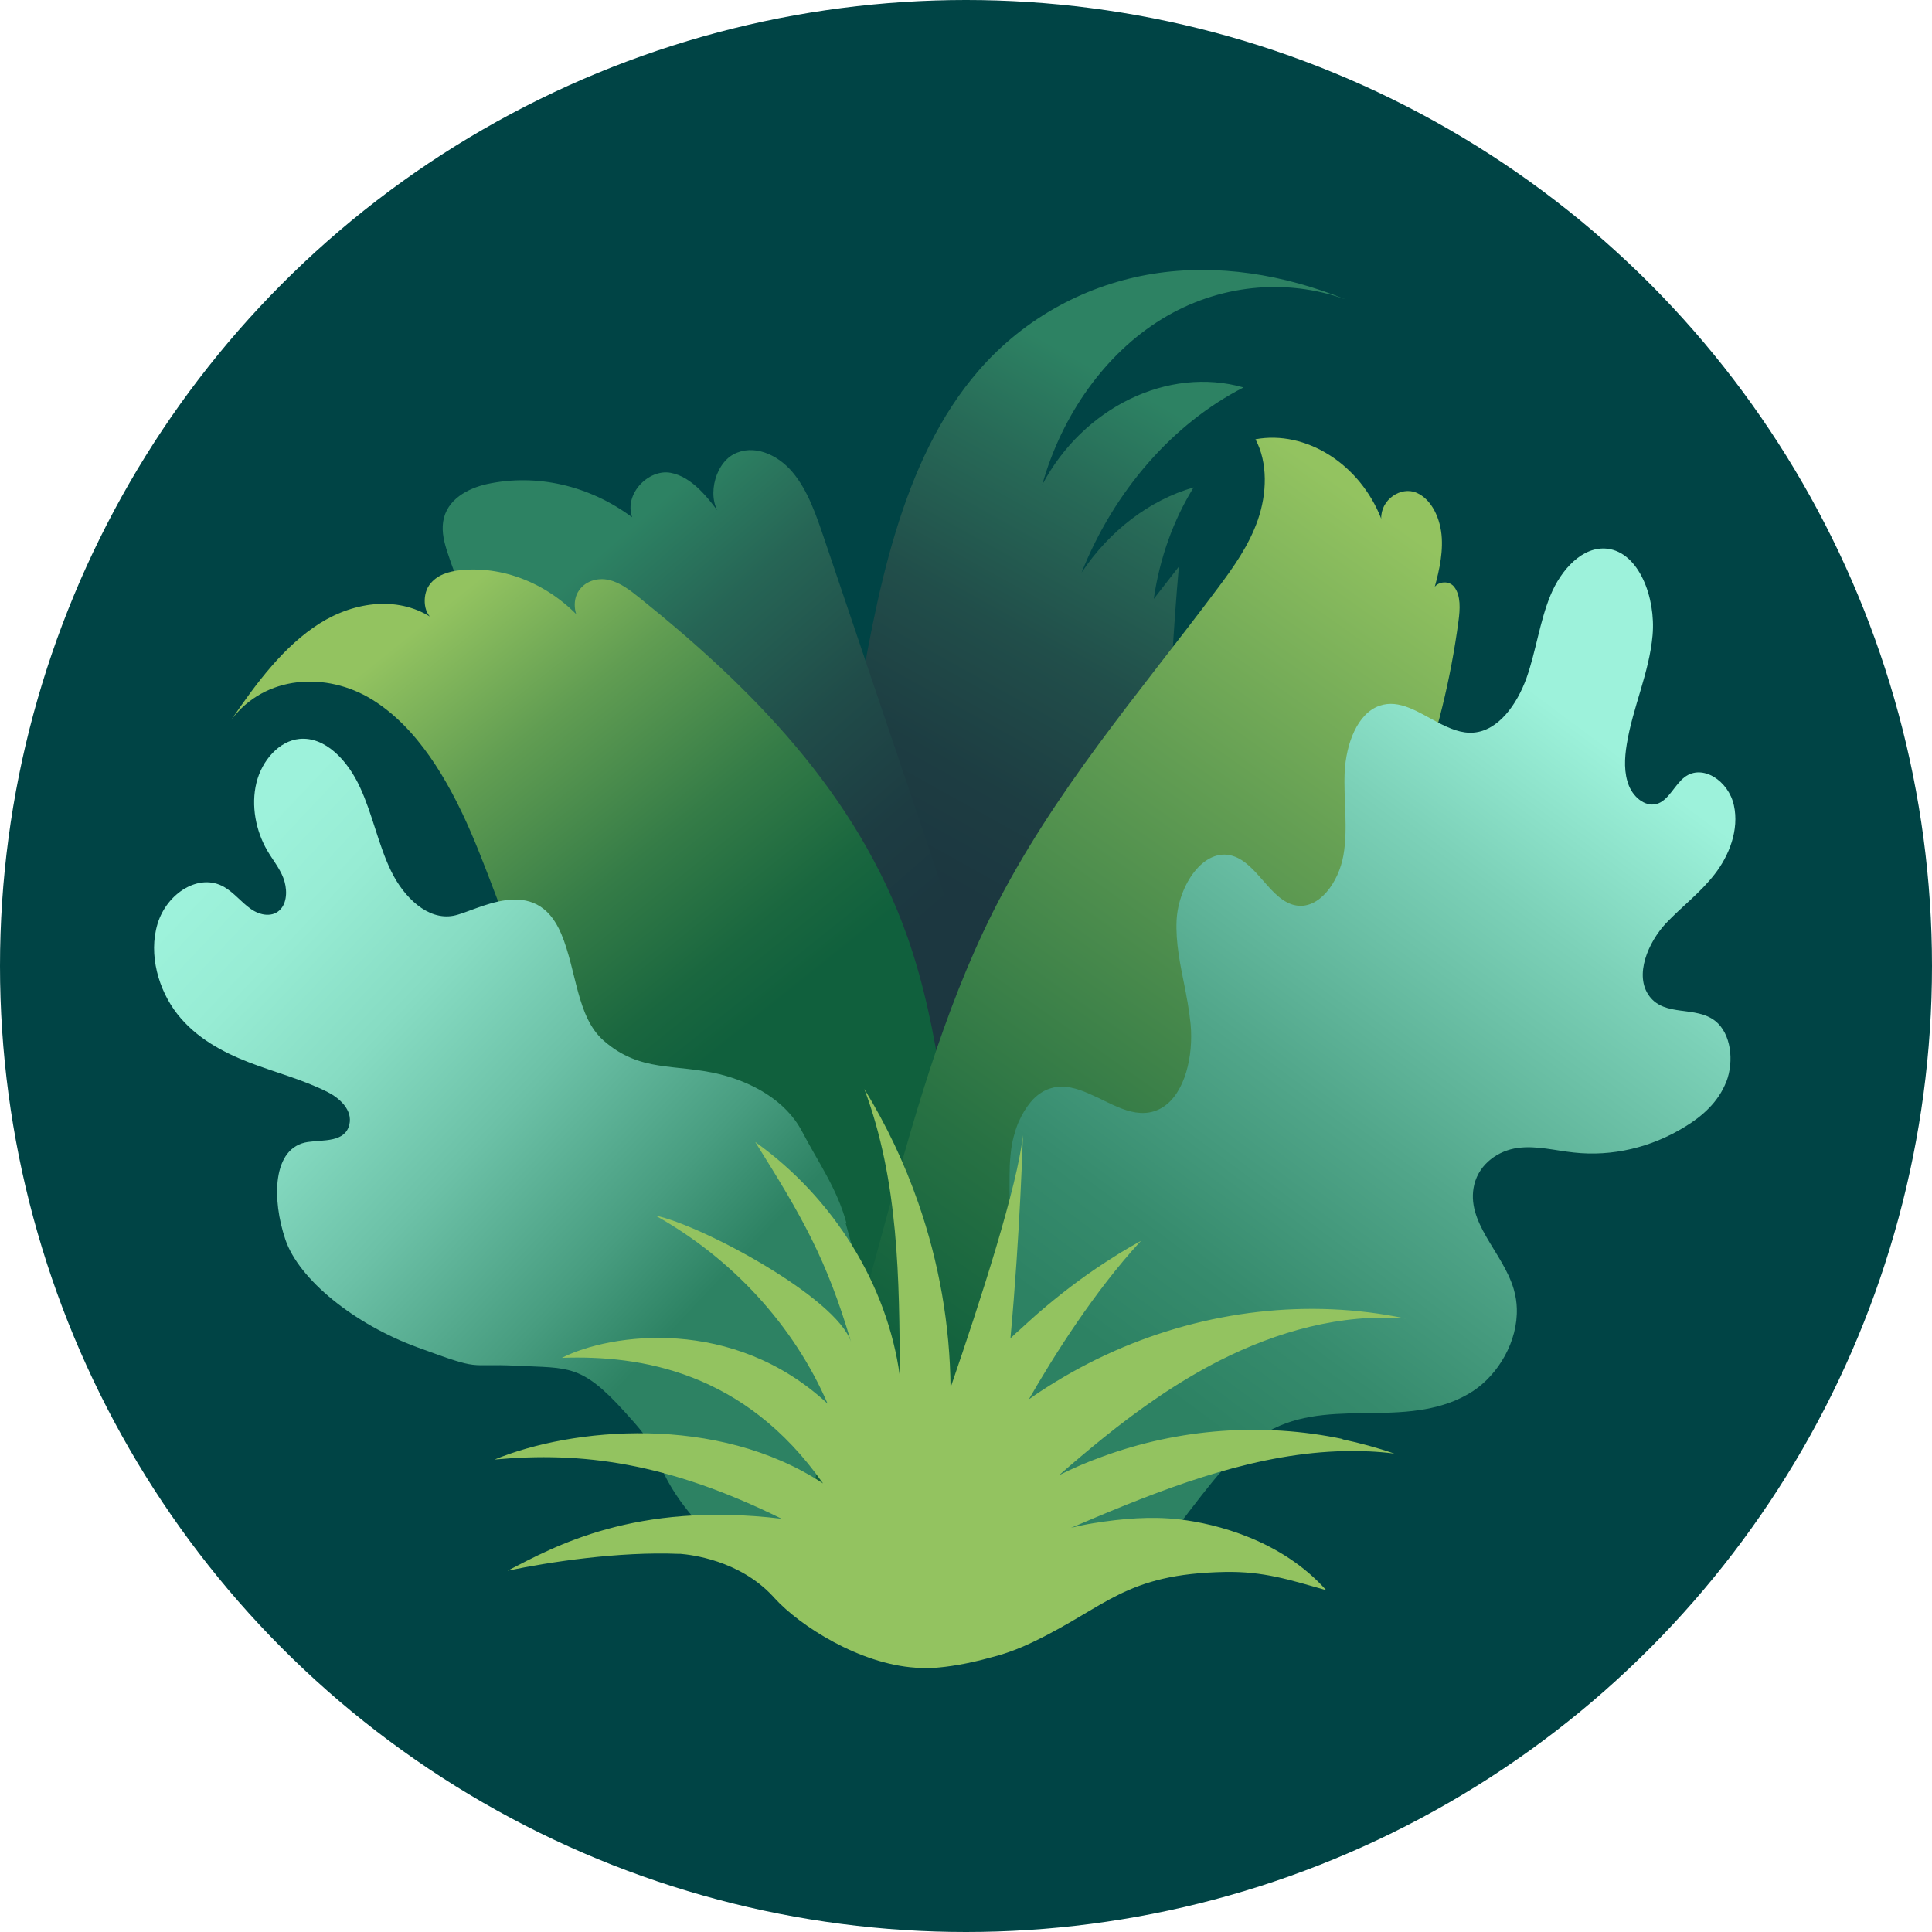 <?xml version="1.0" encoding="UTF-8"?><svg id="Layer_1" xmlns="http://www.w3.org/2000/svg" width="110" height="110" xmlns:xlink="http://www.w3.org/1999/xlink" viewBox="0 0 110 110"><defs><linearGradient id="linear-gradient" x1="7243.16" y1="-153.61" x2="7222.74" y2="-185.36" gradientTransform="translate(7293.54 -250.08) rotate(176.33) scale(1 -1)" gradientUnits="userSpaceOnUse"><stop offset=".21" stop-color="#1c3740"/><stop offset=".37" stop-color="#1d3d42"/><stop offset=".59" stop-color="#214e4a"/><stop offset=".83" stop-color="#276a57"/><stop offset="1" stop-color="#2d8263"/></linearGradient><linearGradient id="linear-gradient-2" x1="7244.22" y1="-152.38" x2="7266.07" y2="-181.02" gradientTransform="translate(7293.54 -250.08) rotate(176.33) scale(1 -1)" gradientUnits="userSpaceOnUse"><stop offset=".22" stop-color="#1c3740"/><stop offset=".38" stop-color="#1d3c42"/><stop offset=".58" stop-color="#204c49"/><stop offset=".81" stop-color="#266555"/><stop offset="1" stop-color="#2d8263"/></linearGradient><linearGradient id="linear-gradient-3" x1="7242.94" y1="-138.03" x2="7272.73" y2="-180.48" gradientTransform="translate(7293.54 -250.08) rotate(176.33) scale(1 -1)" gradientUnits="userSpaceOnUse"><stop offset=".43" stop-color="#10603d"/><stop offset=".51" stop-color="#1a673f"/><stop offset=".65" stop-color="#357c47"/><stop offset=".83" stop-color="#619d52"/><stop offset="1" stop-color="#93c360"/></linearGradient><linearGradient id="linear-gradient-4" x1="7254.2" y1="-132.89" x2="7288.12" y2="-169.31" gradientTransform="translate(7293.54 -250.08) rotate(176.33) scale(1 -1)" gradientUnits="userSpaceOnUse"><stop offset=".19" stop-color="#2d8263"/><stop offset=".31" stop-color="#489d80"/><stop offset=".5" stop-color="#6cc1a7"/><stop offset=".67" stop-color="#87dcc3"/><stop offset=".82" stop-color="#97ecd4"/><stop offset=".93" stop-color="#9df2db"/></linearGradient><linearGradient id="linear-gradient-5" x1="7001.23" y1="497.72" x2="6974.97" y2="449.66" gradientTransform="translate(7061.64 391.01) rotate(-173.36) scale(1 -1)" gradientUnits="userSpaceOnUse"><stop offset="0" stop-color="#10603d"/><stop offset=".22" stop-color="#277143"/><stop offset=".67" stop-color="#639e53"/><stop offset="1" stop-color="#93c360"/></linearGradient><linearGradient id="linear-gradient-6" x1="62.05" y1="84.14" x2="96.63" y2="37.56" gradientUnits="userSpaceOnUse"><stop offset=".11" stop-color="#2d8263"/><stop offset=".23" stop-color="#368b6d"/><stop offset=".43" stop-color="#51a68a"/><stop offset=".7" stop-color="#7cd1b8"/><stop offset=".88" stop-color="#9df2db"/></linearGradient></defs><circle cx="55" cy="55" r="55" style="fill:#004445;"/><path d="m56.47,87.03c-3.1-.11-5.46-3.32-6.88-6.58-2.6-5.95-3.44-12.81-3.27-19.51.16-6.7,1.27-13.31,2.37-19.88,1.2-7.19,2.59-14.85,7.03-19.96,2.66-3.07,6.24-4.92,9.92-5.51,3.68-.59,7.46.04,10.98,1.46-3.43-1.24-7.27-.84-10.46,1.11s-5.69,5.41-6.82,9.44c2.34-4.42,7.18-6.76,11.46-5.54-4.01,2.05-7.36,5.87-9.22,10.54,1.59-2.39,3.88-4.13,6.38-4.85-1.16,1.87-1.94,4.06-2.27,6.35l1.43-1.84c-1.25,14.19-.59,28.51-1.11,42.76-.08,2.23-.2,4.5-.82,6.61-.62,2.11-1.82,4.08-3.55,4.99-.45-.56-.91-1.12-1.36-1.67.11.11,2.64-1.92,2.9-2.11-1.72,2.11-4.09,4.27-6.7,4.17Z" style="fill:url(#linear-gradient);"/><path d="m57.12,63.81c-.98-5.89-2.88-11.51-4.76-17.08-1.81-5.36-3.63-10.72-5.44-16.08-.46-1.35-.93-2.74-1.8-3.77-.87-1.03-2.24-1.61-3.36-1.01-1.12.6-1.58,2.65-.63,3.58-.81-1.11-1.72-2.3-2.95-2.53-1.23-.23-2.66,1.17-2.19,2.53-2.43-1.81-5.44-2.5-8.26-1.89-1.08.24-2.31.87-2.5,2.15-.09.6.07,1.21.26,1.78.91,2.81,2.33,5.38,4.13,7.49,1.79,2.09,3.93,3.71,5.68,5.85,2.63,3.23,4.2,7.44,5.72,11.56,1.61,4.38,3.23,8.76,4.84,13.14,1.38,3.75,2.77,7.52,4.72,10.89s4.5,6.37,7.66,8.01c.73.38,1.53.68,2.31.48,2.53-.65.75-3.36.14-4.89-.82-2.04-1.35-4.21-1.75-6.41-.83-4.56-1.06-9.24-1.82-13.81Z" style="fill:url(#linear-gradient-2);"/><path d="m54.72,70.32c-.77-5.72-1.17-11.61-3.05-16.96-2.9-8.25-8.99-14.29-15.24-19.31-.55-.44-1.11-.88-1.76-1.03s-1.4.06-1.77.7-.14,1.72.5,1.9c-1.84-2.23-4.54-3.42-7.17-3.16-.66.07-1.38.26-1.8.87-.42.61-.31,1.74.33,1.96-1.96-1.4-4.55-1.07-6.57.21-2.02,1.28-3.58,3.37-5.02,5.48,1.92-2.56,5.43-2.74,8-1.16s4.33,4.54,5.65,7.59c1.31,3.05,2.29,6.31,3.82,9.22,2.26,4.3,5.62,7.61,8.93,10.83,4.16,4.07,8.33,8.14,12.49,12.2,1.63,1.59,3.25,3.18,4.88,4.76,2.08,2.03,1.8.13.92-1.75-1.67-3.59-2.93-8.25-3.16-12.35Z" style="fill:url(#linear-gradient-3);"/><path d="m48.2,69.66c-.55-2.02-1.6-3.45-2.54-5.25-.95-1.8-2.9-2.8-4.65-3.24-2.56-.63-4.55-.08-6.65-1.93-1.53-1.35-1.52-3.96-2.4-6.06-1.47-3.52-4.83-1.28-6.15-1.04-1.45.27-2.81-1.04-3.54-2.54-.73-1.5-1.06-3.24-1.77-4.77-.7-1.53-1.98-2.9-3.45-2.76-1.14.11-2.13,1.2-2.45,2.5s-.03,2.75.62,3.86c.3.52.69.98.91,1.55s.24,1.32-.13,1.76c-.44.52-1.19.39-1.72.01-.53-.37-.96-.93-1.52-1.25-1.42-.82-3.26.35-3.79,2.1s.06,3.78,1.13,5.14,2.57,2.16,4.06,2.74c1.5.58,3.05.97,4.5,1.7.67.34,1.43,1.02,1.23,1.85-.24,1.02-1.47.86-2.36.99-2.05.3-2.05,3.29-1.28,5.56.77,2.27,3.91,4.81,7.51,6.13,3.81,1.4,2.72.9,5.67,1.05,2.95.15,3.66-.12,6.15,2.64.78.87,1.46,1.58,1.9,2.74.84,2.26,2.52,3.91,4.14,5.47,1.23,1.19,2.5,2.4,4.01,2.98,1.49.58,3.09.5,4.65.37,1.44-.12,5.56.31,6.15-1.73.5-1.74-2.13-4.55-2.87-5.95-2.38-4.54-4.02-9.57-5.41-14.63Z" style="fill:url(#linear-gradient-4);"/><path d="m53.76,89.89c1.95-1.69,3.25-4.25,4.23-6.87s1.7-5.38,2.78-7.94c3.59-8.49,10.75-13.99,15.65-21.51,3.44-5.29,5.74-11.61,6.62-18.21.09-.67.14-1.44-.24-1.94s-1.32-.24-1.23.43c.29-1.04.58-2.11.52-3.21s-.57-2.22-1.45-2.59-2.03.39-2,1.48c-1.22-3.12-4.29-5.05-7.16-4.52.72,1.34.65,3.11.14,4.58-.51,1.47-1.39,2.7-2.28,3.89-4.47,5.98-9.38,11.61-12.82,18.47-2.85,5.7-4.6,12.06-6.32,18.37-1.57,5.74-3.13,11.48-4.7,17.23-.72,2.65-.14,4.14,2.18,4.03,2.27-.11,4.13,0,6.08-1.7Z" style="fill:url(#linear-gradient-5);"/><path d="m98.29,61.58c-.45,1.17-1.38,1.98-2.35,2.57-1.93,1.19-4.16,1.71-6.33,1.47-1.07-.11-2.14-.41-3.2-.26-1.07.14-2.17.87-2.47,2.08-.52,2.15,1.61,3.83,2.24,5.94.01.04.02.07.03.11.09.33.14.66.15.99.07,1.89-1.05,3.77-2.49,4.72-1.7,1.11-3.72,1.23-5.66,1.25-1.91.03-3.89,0-5.66.87-.02.01-.05.02-.07.03-.83.42-1.56,1-2.25,1.68-.85.85-1.62,1.85-2.39,2.85-.09.11-.17.22-.26.34-.25.32-.5.65-.76.97-.3.37-.61.74-.93,1.09-.53.57-1.09,1.1-1.67,1.58-.48.39-.99.75-1.5,1.08-.72.45-1.47.84-2.24,1.15-.54.22-1.1.41-1.66.56-.19.05-.38.1-.57.14-.01,0-.03,0-.04.01-.05.01-.1.02-.15.03-.36.02-.71.07-1.06.13-1.59.3-3.14.92-4.74,1.1-.45.05-.91.06-1.36.03-.57-.51-.98-1.24-1.22-2.05-.05-.18-.1-.35-.14-.54-.02-.09-.03-.17-.05-.26-.09-.53-.11-1.08-.06-1.61.15-1.8.94-3.45,1.88-4.88.13-.2.27-.4.41-.6.17-.25.36-.5.54-.74.05-.06.09-.13.14-.19.13-.18.27-.35.4-.53.04-.06.09-.11.13-.17.15-.2.3-.39.44-.59.14-.19.28-.38.42-.58.17-.24.34-.49.5-.74.27-.41.52-.85.76-1.29.33-.61.63-1.25.9-1.91.35-.85.64-1.74.87-2.65.25-.98.44-1.98.55-2.99.05-.4.08-.8.1-1.2,0-.12.01-.23.02-.35.01-.28.02-.56.02-.84v-.08c0-.5-.02-1-.03-1.5,0-.16,0-.32,0-.47,0-.28,0-.56.01-.84,0-.03,0-.06,0-.09.02-.44.06-.88.14-1.32.03-.14.06-.28.1-.42.06-.21.12-.42.2-.62.03-.08.06-.15.1-.23.17-.39.39-.74.64-1.05.05-.06.1-.11.15-.17.3-.31.65-.53,1.04-.64.2-.06.4-.08.6-.08.33,0,.66.07.99.18.36.12.72.29,1.09.46.36.17.72.36,1.08.51.69.29,1.39.47,2.09.25.18-.06.36-.14.51-.24,1.26-.81,1.73-2.93,1.57-4.7-.04-.41-.1-.83-.17-1.24-.02-.11-.04-.22-.06-.32-.01-.08-.03-.15-.04-.23-.02-.12-.05-.24-.07-.36-.25-1.25-.52-2.5-.46-3.78.1-2,1.55-4.17,3.19-3.67,1.42.43,2.16,2.56,3.6,2.82,1.32.24,2.44-1.31,2.71-2.86.27-1.55,0-3.16.07-4.74.08-1.58.71-3.33,1.99-3.77,1.13-.39,2.22.38,3.33.96.66.34,1.33.63,2.02.57,1.4-.11,2.46-1.58,3.01-3.1.54-1.53.75-3.21,1.36-4.7.61-1.49,1.84-2.83,3.24-2.67,1.81.21,2.77,2.79,2.58,4.93-.19,2.14-1.13,4.1-1.47,6.21-.13.79-.17,1.64.13,2.37.3.72,1.02,1.25,1.67.99.62-.25.94-1.07,1.49-1.49,1.02-.78,2.51.21,2.81,1.6.31,1.39-.27,2.87-1.1,3.93-.82,1.06-1.87,1.84-2.77,2.79-1,1.07-1.83,2.96-.94,4.15.89,1.19,2.64.53,3.75,1.41.9.71,1.08,2.29.63,3.46Z" style="fill:url(#linear-gradient-6);"/><path d="m76.44,81.95c1,.21,1.98.48,2.95.81-.94-.12-1.89-.16-2.83-.14-4.84.1-9.6,1.85-14.19,3.78-.46.2-.93.39-1.39.59.43-.11.86-.2,1.3-.27,1.63-.26,3.25-.4,4.89-.21,2.04.24,5.8,1.17,8.34,4.03-2.1-.6-3.58-1.08-5.76-1.04-5.72.11-6.71,1.97-10.98,4.01-.45.21-1.27.59-2.36.86-2.77.77-4.29.6-4.29.6v-.02c-3.18-.21-6.57-2.37-8.02-3.96-.03-.04-.07-.07-.1-.11-1.92-2.06-4.67-2.36-5.25-2.41-.07,0-.11,0-.11,0-3.4-.14-7.37.46-9.74.96,2.65-1.37,7.24-3.96,15.6-2.96-6.5-3.21-11.37-3.83-16.34-3.37,4.4-1.82,12.67-2.61,18.7,1.36-4.48-6.37-10.39-7.31-14.87-7.15,2.76-1.4,9.74-2.39,15.13,2.61-1.91-4.43-5.43-8.27-9.8-10.71,2.62.54,10.28,4.65,11.13,7.18-1.39-4.7-2.77-7.1-5.45-11.37,4.47,3.19,7.52,8.13,8.23,13.31-.02-5.49-.06-11.1-2.02-16.33,1.26,2.06,2.29,4.23,3.07,6.48,1.19,3.41,1.81,6.98,1.84,10.53,1.72-5,3.82-11.5,4.12-14.38,0,0-.15,5.48-.71,11.57.05-.05.1-.1.16-.15.11-.11.23-.22.35-.32.32-.3.64-.58.96-.87,1.25-1.09,2.55-2.09,3.92-2.98.26-.17.53-.34.8-.51.41-.25.82-.49,1.24-.72-2.68,2.9-5.02,6.65-6.38,9.02.23-.16.46-.32.69-.47,1.16-.76,2.37-1.44,3.61-2.02.19-.09.38-.17.57-.26,5.21-2.3,11.04-3.01,16.58-1.85-3.65-.29-7.31.73-10.62,2.41-2.35,1.2-4.54,2.73-6.63,4.42-.84.68-1.67,1.38-2.48,2.09.8-.4,1.61-.75,2.45-1.05,4.37-1.61,9.15-1.96,13.69-1.01Z" style="fill:#93c360;"/></svg>